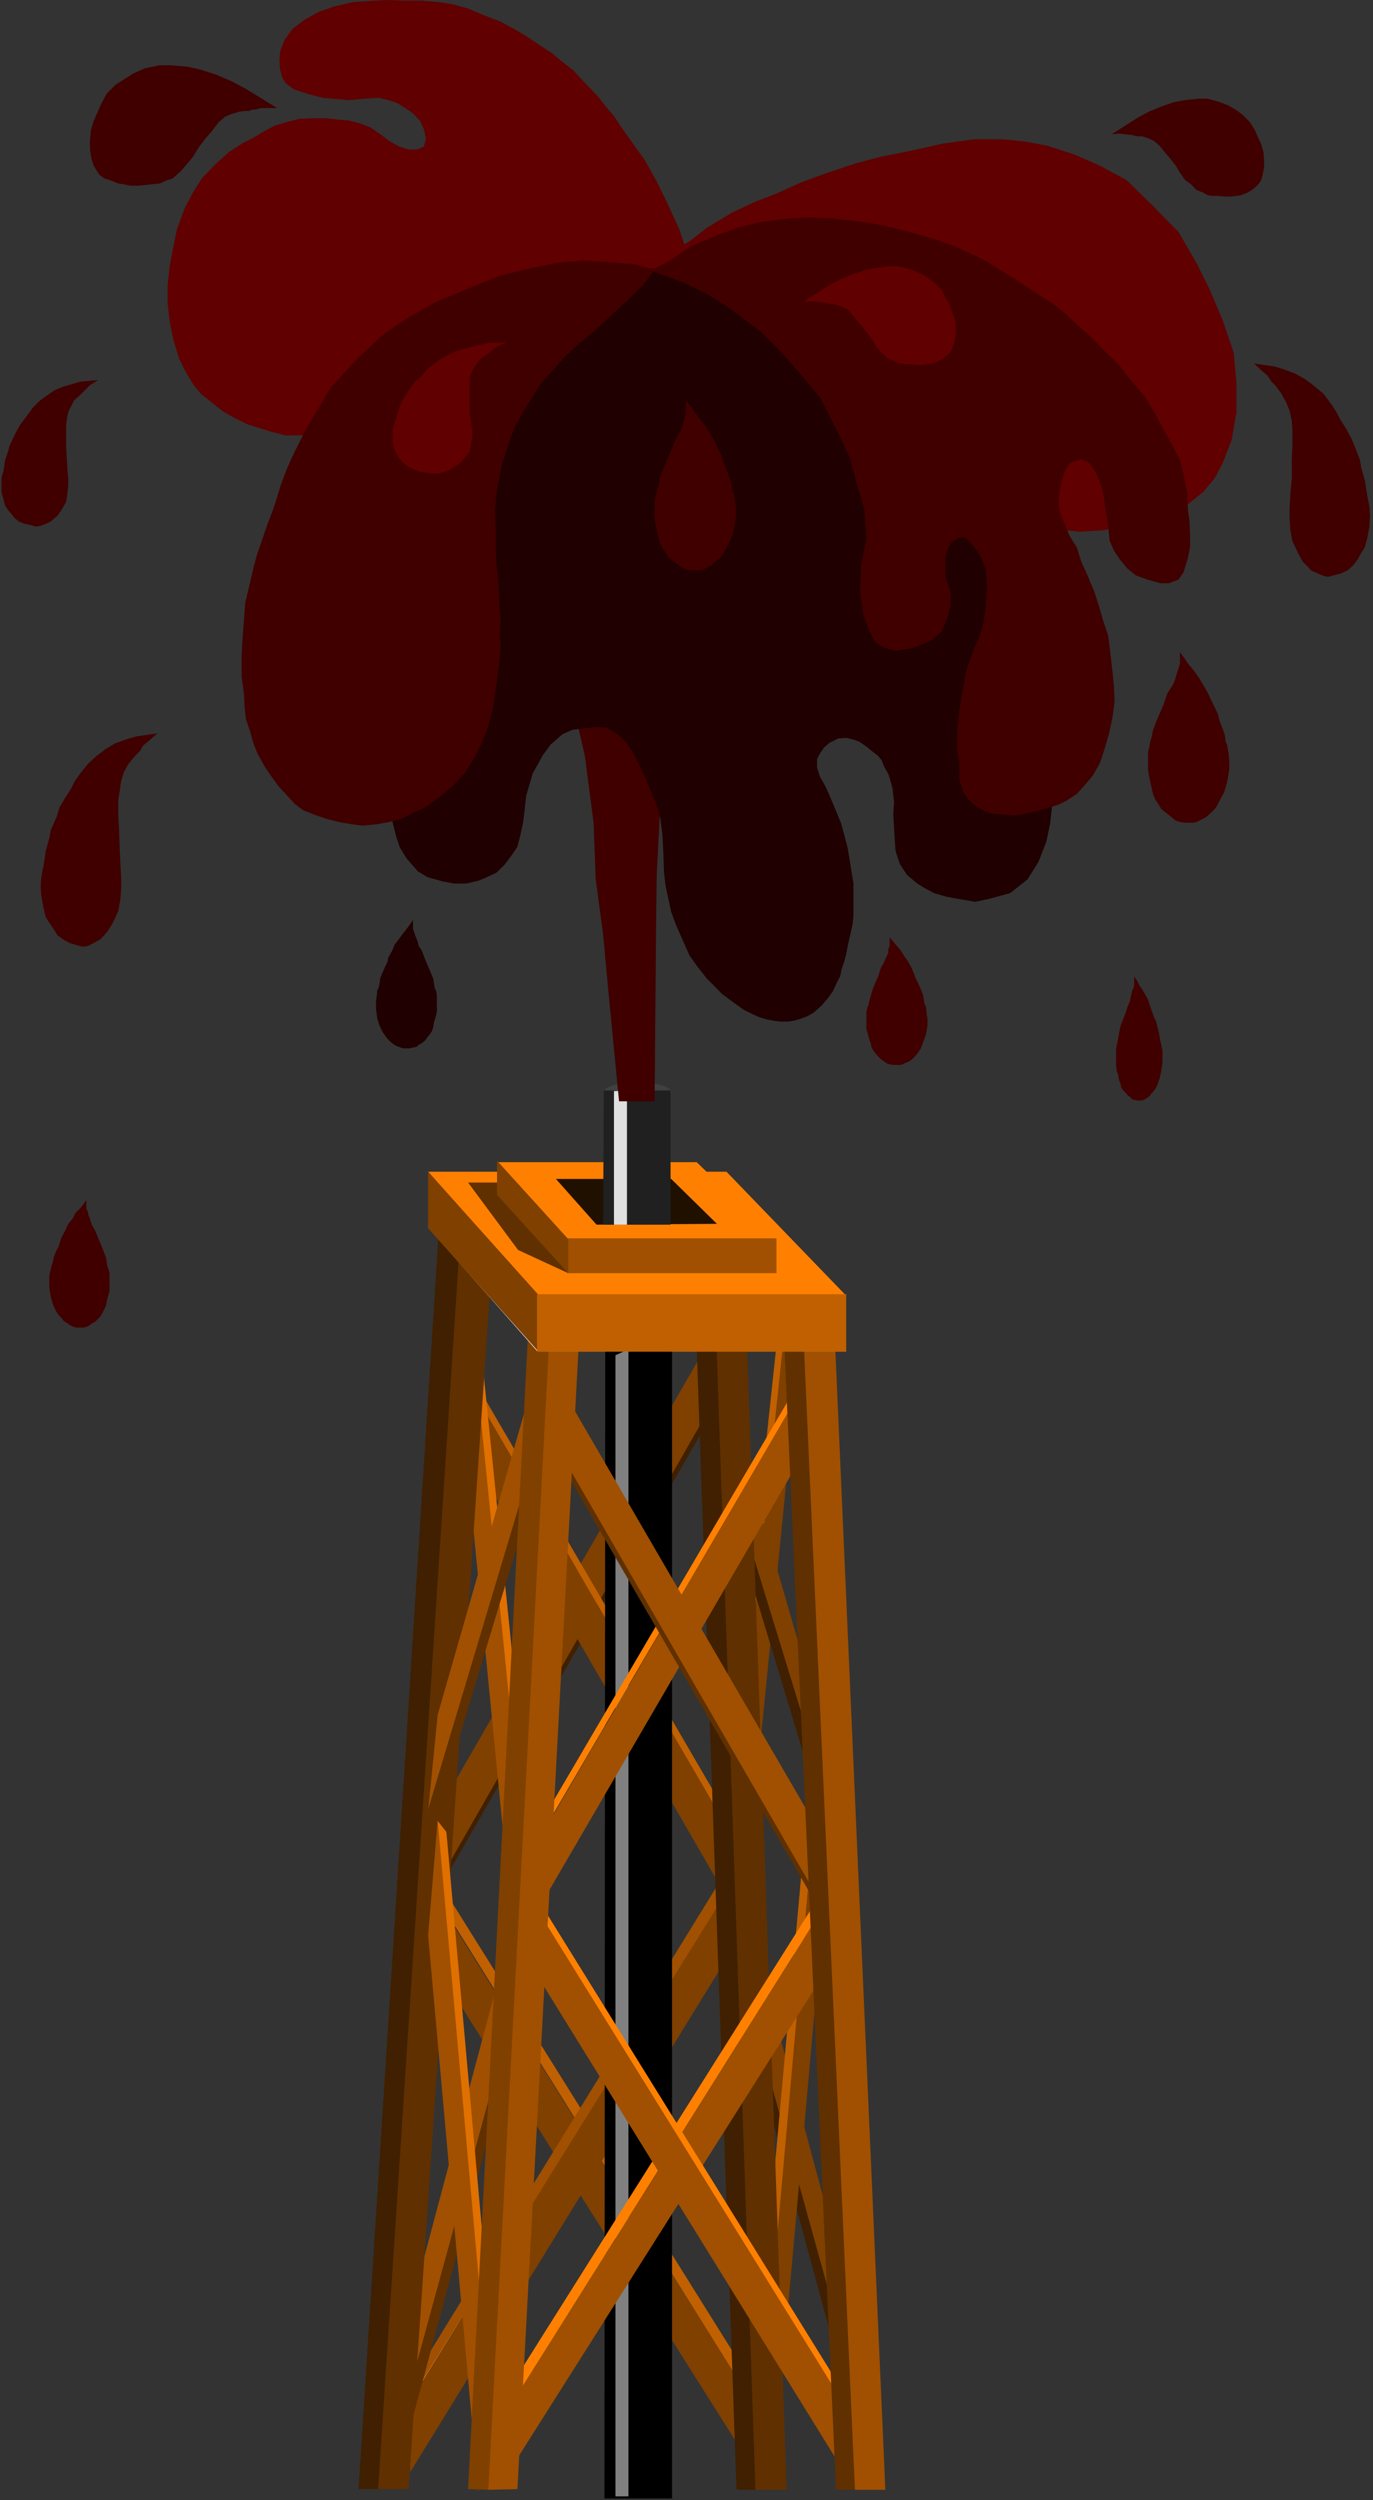 <?xml version="1.0" encoding="UTF-8" standalone="no"?>
<svg
   xmlns:ooo="http://xml.openoffice.org/svg/export"
   xmlns:dc="http://purl.org/dc/elements/1.1/"
   xmlns:cc="http://creativecommons.org/ns#"
   xmlns:rdf="http://www.w3.org/1999/02/22-rdf-syntax-ns#"
   xmlns:svg="http://www.w3.org/2000/svg"
   xmlns="http://www.w3.org/2000/svg"
   xmlns:sodipodi="http://sodipodi.sourceforge.net/DTD/sodipodi-0.dtd"
   xmlns:inkscape="http://www.inkscape.org/namespaces/inkscape"
   version="1.2"
   width="83.48mm"
   height="152mm"
   viewBox="0 0 8348 15200"
   preserveAspectRatio="xMidYMid"
   xml:space="preserve"
   id="svg216"
   sodipodi:docname="oildrill.svg"
   style="fill-rule:evenodd;stroke-width:28.222;stroke-linejoin:round"
   inkscape:version="0.92.5 (2060ec1f9f, 2020-04-08)"><rect x="0" y="0" width="8348" height="15200" fill="#333333" stroke="none"/><sodipodi:namedview
   pagecolor="#ffffff"
   bordercolor="#666666"
   borderopacity="1"
   objecttolerance="10"
   gridtolerance="10"
   guidetolerance="10"
   inkscape:pageopacity="0"
   inkscape:pageshadow="2"
   inkscape:window-width="664"
   inkscape:window-height="487"
   id="namedview218"
   showgrid="false"
   inkscape:zoom="0.2102413"
   inkscape:cx="157.75748"
   inkscape:cy="287.24409"
   inkscape:window-x="0"
   inkscape:window-y="0"
   inkscape:window-maximized="0"
   inkscape:current-layer="svg216" />
 <defs
   class="ClipPathGroup"
   id="defs8">
  <clipPath
   id="presentation_clip_path"
   clipPathUnits="userSpaceOnUse">
   <rect
   x="0"
   y="0"
   width="21000"
   height="29700"
   id="rect2" />
  </clipPath>
  <clipPath
   id="presentation_clip_path_shrink"
   clipPathUnits="userSpaceOnUse">
   <rect
   x="21"
   y="29"
   width="20958"
   height="29641"
   id="rect5" />
  </clipPath>
 </defs>
 <defs
   class="TextShapeIndex"
   id="defs12">
  <g
   ooo:slide="id1"
   ooo:id-list="id3"
   id="g10" />
 </defs>
 <defs
   class="EmbeddedBulletChars"
   id="defs44">
  <g
   id="bullet-char-template-57356"
   transform="matrix(4.8828125e-4,0,0,-4.8828125e-4,0,0)">
   <path
   d="M 580,1141 1163,571 580,0 -4,571 Z"
   id="path14"
   inkscape:connector-curvature="0" />
  </g>
  <g
   id="bullet-char-template-57354"
   transform="matrix(4.8828125e-4,0,0,-4.8828125e-4,0,0)">
   <path
   d="M 8,1128 H 1137 V 0 H 8 Z"
   id="path17"
   inkscape:connector-curvature="0" />
  </g>
  <g
   id="bullet-char-template-10146"
   transform="matrix(4.8828125e-4,0,0,-4.8828125e-4,0,0)">
   <path
   d="M 174,0 602,739 174,1481 1456,739 Z M 1358,739 309,1346 659,739 Z"
   id="path20"
   inkscape:connector-curvature="0" />
  </g>
  <g
   id="bullet-char-template-10132"
   transform="matrix(4.8828125e-4,0,0,-4.8828125e-4,0,0)">
   <path
   d="M 2015,739 1276,0 H 717 l 543,543 H 174 v 393 h 1086 l -543,545 h 557 z"
   id="path23"
   inkscape:connector-curvature="0" />
  </g>
  <g
   id="bullet-char-template-10007"
   transform="matrix(4.8828125e-4,0,0,-4.8828125e-4,0,0)">
   <path
   d="m 0,-2 c -7,16 -16,29 -25,39 l 381,530 c -94,256 -141,385 -141,387 0,25 13,38 40,38 9,0 21,-2 34,-5 21,4 42,12 65,25 l 27,-13 111,-251 280,301 64,-25 24,25 c 21,-10 41,-24 62,-43 C 886,937 835,863 770,784 769,783 710,716 594,584 L 774,223 c 0,-27 -21,-55 -63,-84 l 16,-20 C 717,90 699,76 672,76 641,76 570,178 457,381 L 164,-76 c -22,-34 -53,-51 -92,-51 -42,0 -63,17 -64,51 -7,9 -10,24 -10,44 0,9 1,19 2,30 z"
   id="path26"
   inkscape:connector-curvature="0" />
  </g>
  <g
   id="bullet-char-template-10004"
   transform="matrix(4.8828125e-4,0,0,-4.8828125e-4,0,0)">
   <path
   d="M 285,-33 C 182,-33 111,30 74,156 52,228 41,333 41,471 c 0,78 14,145 41,201 34,71 87,106 158,106 53,0 88,-31 106,-94 l 23,-176 c 8,-64 28,-97 59,-98 l 735,706 c 11,11 33,17 66,17 42,0 63,-15 63,-46 V 965 c 0,-36 -10,-64 -30,-84 L 442,47 C 390,-6 338,-33 285,-33 Z"
   id="path29"
   inkscape:connector-curvature="0" />
  </g>
  <g
   id="bullet-char-template-9679"
   transform="matrix(4.8828125e-4,0,0,-4.8828125e-4,0,0)">
   <path
   d="M 813,0 C 632,0 489,54 383,161 276,268 223,411 223,592 c 0,181 53,324 160,431 106,107 249,161 430,161 179,0 323,-54 432,-161 108,-107 162,-251 162,-431 0,-180 -54,-324 -162,-431 C 1136,54 992,0 813,0 Z"
   id="path32"
   inkscape:connector-curvature="0" />
  </g>
  <g
   id="bullet-char-template-8226"
   transform="matrix(4.8828125e-4,0,0,-4.8828125e-4,0,0)">
   <path
   d="m 346,457 c -73,0 -137,26 -191,78 -54,51 -81,114 -81,188 0,73 27,136 81,188 54,52 118,78 191,78 73,0 134,-26 185,-79 51,-51 77,-114 77,-187 0,-75 -25,-137 -76,-188 -50,-52 -112,-78 -186,-78 z"
   id="path35"
   inkscape:connector-curvature="0" />
  </g>
  <g
   id="bullet-char-template-8211"
   transform="matrix(4.8828125e-4,0,0,-4.8828125e-4,0,0)">
   <path
   d="M -4,459 H 1135 V 606 H -4 Z"
   id="path38"
   inkscape:connector-curvature="0" />
  </g>
  <g
   id="bullet-char-template-61548"
   transform="matrix(4.8828125e-4,0,0,-4.8828125e-4,0,0)">
   <path
   d="m 173,740 c 0,163 58,303 173,419 116,115 255,173 419,173 163,0 302,-58 418,-173 116,-116 174,-256 174,-419 0,-163 -58,-303 -174,-418 C 1067,206 928,148 765,148 601,148 462,206 346,322 231,437 173,577 173,740 Z"
   id="path41"
   inkscape:connector-curvature="0" />
  </g>
 </defs>
 <g
   id="g49"
   transform="translate(-6326,-7250)">
  <g
   id="id2"
   class="Master_Slide">
   <g
   id="bg-id2"
   class="Background" />
   <g
   id="bo-id2"
   class="BackgroundObjects" />
  </g>
 </g>
 <g
   class="SlideGroup"
   id="g214"
   transform="translate(-6326,-7250)">
  <g
   id="g212">
   <g
   id="container-id1">
    <g
   id="id1"
   class="Slide"
   clip-path="url(#presentation_clip_path)">
     <g
   class="Page"
   id="g208">
      <g
   class="Graphic"
   id="g206">
       <g
   id="id3">
        <rect
   class="BoundingBox"
   x="6326"
   y="7250"
   width="8348"
   height="15200"
   id="rect51"
   style="fill:none;stroke:none" />
        <path
   d="m 10406,13888 c 0,10 -9,20 -27,29 -18,8 -44,15 -75,20 -31,5 -67,8 -102,8 -36,0 -72,-3 -103,-8 -31,-5 -57,-12 -75,-20 -18,-9 -27,-19 -27,-29 0,-10 9,-20 27,-28 18,-9 44,-16 75,-21 31,-5 67,-8 103,-8 35,0 71,3 102,8 31,5 57,12 75,21 18,8 27,18 27,28 z"
   id="path53"
   inkscape:connector-curvature="0"
   style="fill:#404040;stroke:none" />
        <path
   d="m 10584,15498 -1597,2766 -18,468 1632,-2837 z"
   id="path55"
   inkscape:connector-curvature="0"
   style="fill:#804000;stroke:none" />
        <path
   d="m 9026,18683 -61,57 1636,-2858 45,-17 z"
   id="path57"
   inkscape:connector-curvature="0"
   style="fill:#402000;stroke:none" />
        <path
   d="m 11519,21766 -22,-542 -662,-2457 22,573 z"
   id="path59"
   inkscape:connector-curvature="0"
   style="fill:#804000;stroke:none" />
        <path
   d="m 11524,21757 -49,49 -657,-2422 39,-35 z"
   id="path61"
   inkscape:connector-curvature="0"
   style="fill:#402000;stroke:none" />
        <path
   d="m 11113,15128 -304,2933 62,578 273,-2757 z"
   id="path63"
   inkscape:connector-curvature="0"
   style="fill:#804000;stroke:none" />
        <path
   d="m 11118,15128 -44,48 -309,2894 44,-9 z"
   id="path65"
   inkscape:connector-curvature="0"
   style="fill:#c06000;stroke:none" />
        <path
   d="m 11281,18202 -304,3260 70,600 287,-3198 z"
   id="path67"
   inkscape:connector-curvature="0"
   style="fill:#804000;stroke:none" />
        <path
   d="m 11285,18207 -53,66 -295,3251 53,22 z"
   id="path69"
   inkscape:connector-curvature="0"
   style="fill:#c06000;stroke:none" />
        <path
   d="m 10738,16187 -44,35 609,1967 31,-44 z"
   id="path71"
   inkscape:connector-curvature="0"
   style="fill:#603000;stroke:none" />
        <path
   d="m 11338,18149 -53,-551 -586,-2020 30,595 z"
   id="path73"
   inkscape:connector-curvature="0"
   style="fill:#804000;stroke:none" />
        <path
   d="m 11334,18105 -40,84 -595,-1972 48,-26 z"
   id="path75"
   inkscape:connector-curvature="0"
   style="fill:#402000;stroke:none" />
        <path
   d="m 8951,18745 1920,3065 48,472 -1985,-3145 z"
   id="path77"
   inkscape:connector-curvature="0"
   style="fill:#804000;stroke:none" />
        <path
   d="m 10893,21727 -22,83 -1911,-3061 44,-44 z"
   id="path79"
   inkscape:connector-curvature="0"
   style="fill:#c06000;stroke:none" />
        <path
   d="m 10729,18683 -4,79 -1893,3070 18,-92 z"
   id="path81"
   inkscape:connector-curvature="0"
   style="fill:#ff8000;stroke:none" />
        <path
   d="m 9115,15481 -27,31 1602,2752 26,-35 z"
   id="path83"
   inkscape:connector-curvature="0"
   style="fill:#c06000;stroke:none" />
        <path
   d="m 9088,15512 1602,2752 39,494 -1650,-2854 z"
   id="path85"
   inkscape:connector-curvature="0"
   style="fill:#804000;stroke:none" />
        <path
   d="m 10729,18749 -1897,3088 -13,445 1946,-3158 z"
   id="path87"
   inkscape:connector-curvature="0"
   style="fill:#804000;stroke:none" />
        <path
   d="m 10729,18776 -39,-66 -1889,3065 18,71 z"
   id="path89"
   inkscape:connector-curvature="0"
   style="fill:#a05000;stroke:none" />
        <path
   d="m 10690,15185 247,7203 h -133 l -251,-7203 z"
   id="path91"
   inkscape:connector-curvature="0"
   style="fill:#402000;stroke:none" />
        <path
   d="m 10857,15119 252,7269 h -190 l -247,-7269 z"
   id="path93"
   inkscape:connector-curvature="0"
   style="fill:#603000;stroke:none" />
        <path
   d="m 10001,22441 h 411 v -6987 h -406 z"
   id="path95"
   inkscape:connector-curvature="0"
   style="fill:#000000;stroke:none" />
        <path
   d="m 10068,15490 v 6938 h 79 v -6974 z"
   id="path97"
   inkscape:connector-curvature="0"
   style="fill:#808080;stroke:none" />
        <path
   d="m 11179,15662 23,35 -1571,2682 -27,-31 z"
   id="path99"
   inkscape:connector-curvature="0"
   style="fill:#ff8000;stroke:none" />
        <path
   d="m 8735,22088 27,-578 692,-2593 -22,604 z"
   id="path101"
   inkscape:connector-curvature="0"
   style="fill:#a05000;stroke:none" />
        <path
   d="m 8731,22088 57,40 688,-2558 -44,-40 z"
   id="path103"
   inkscape:connector-curvature="0"
   style="fill:#603000;stroke:none" />
        <path
   d="m 9172,15062 313,3105 -62,609 -286,-2916 z"
   id="path105"
   inkscape:connector-curvature="0"
   style="fill:#a05000;stroke:none" />
        <path
   d="m 9167,15057 49,53 313,3066 -48,-9 z"
   id="path107"
   inkscape:connector-curvature="0"
   style="fill:#e07000;stroke:none" />
        <path
   d="m 9556,16187 48,30 -639,2082 -36,-48 z"
   id="path109"
   inkscape:connector-curvature="0"
   style="fill:#603000;stroke:none" />
        <path
   d="m 8995,14713 -489,7671 h 136 l 495,-7508 z"
   id="path111"
   inkscape:connector-curvature="0"
   style="fill:#402000;stroke:none" />
        <path
   d="m 9115,14912 -490,7472 h 185 l 494,-7265 z"
   id="path113"
   inkscape:connector-curvature="0"
   style="fill:#603000;stroke:none" />
        <path
   d="m 8987,18317 322,3454 -75,630 -305,-3383 z"
   id="path115"
   inkscape:connector-curvature="0"
   style="fill:#a05000;stroke:none" />
        <path
   d="m 8987,18321 53,67 308,3444 -44,23 z"
   id="path117"
   inkscape:connector-curvature="0"
   style="fill:#e07000;stroke:none" />
        <path
   d="m 8929,18260 58,-583 613,-2139 -35,631 z"
   id="path119"
   inkscape:connector-curvature="0"
   style="fill:#a05000;stroke:none" />
        <path
   d="m 8929,18251 44,48 627,-2086 -53,-26 z"
   id="path121"
   inkscape:connector-curvature="0"
   style="fill:#603000;stroke:none" />
        <path
   d="m 11334,18846 -1880,2991 -48,463 1946,-3074 z"
   id="path123"
   inkscape:connector-curvature="0"
   style="fill:#a05000;stroke:none" />
        <path
   d="m 9432,21757 22,80 1876,-2986 -40,-44 z"
   id="path125"
   inkscape:connector-curvature="0"
   style="fill:#ff8000;stroke:none" />
        <path
   d="m 9595,18855 1862,3008 14,437 -1906,-3083 z"
   id="path127"
   inkscape:connector-curvature="0"
   style="fill:#a05000;stroke:none" />
        <path
   d="m 9591,18789 4,75 1858,2995 -13,-88 z"
   id="path129"
   inkscape:connector-curvature="0"
   style="fill:#ff8000;stroke:none" />
        <path
   d="m 11202,15692 -1567,2687 -40,485 1620,-2783 z"
   id="path131"
   inkscape:connector-curvature="0"
   style="fill:#a05000;stroke:none" />
        <path
   d="m 9737,15684 1566,2695 13,454 -1597,-2766 z"
   id="path133"
   inkscape:connector-curvature="0"
   style="fill:#a05000;stroke:none" />
        <path
   d="m 11268,18789 62,53 -1611,-2783 -44,-18 z"
   id="path135"
   inkscape:connector-curvature="0"
   style="fill:#603000;stroke:none" />
        <path
   d="m 9657,15459 -366,6929 181,-4 371,-6925 z"
   id="path137"
   inkscape:connector-curvature="0"
   style="fill:#a05000;stroke:none" />
        <path
   d="m 9662,15459 -367,6929 -123,-4 366,-7053 z"
   id="path139"
   inkscape:connector-curvature="0"
   style="fill:#804000;stroke:none" />
        <path
   d="m 11215,15459 313,6929 h -119 l -313,-6929 z"
   id="path141"
   inkscape:connector-curvature="0"
   style="fill:#603000;stroke:none" />
        <path
   d="m 11405,15459 304,6929 h -185 l -309,-6929 z"
   id="path143"
   inkscape:connector-curvature="0"
   style="fill:#a05000;stroke:none" />
        <path
   d="m 8929,14713 666,755 h 1876 l -667,-755 z"
   id="path145"
   inkscape:connector-curvature="0"
   style="fill:#ffffff;stroke:none" />
        <path
   d="m 8929,14374 666,754 h 1876 l -728,-754 z"
   id="path147"
   inkscape:connector-curvature="0"
   style="fill:#ff8000;stroke:none" />
        <path
   d="m 8929,14374 v 344 l 671,750 v -345 z"
   id="path149"
   inkscape:connector-curvature="0"
   style="fill:#804000;stroke:none" />
        <path
   d="m 9591,15119 v 349 h 1880 v -349 z"
   id="path151"
   inkscape:connector-curvature="0"
   style="fill:#c06000;stroke:none" />
        <path
   d="m 9781,14991 -305,-141 -304,-410 h 238 z"
   id="path153"
   inkscape:connector-curvature="0"
   style="fill:#603000;stroke:none" />
        <path
   d="m 9348,14316 428,481 1271,-9 -485,-472 z"
   id="path155"
   inkscape:connector-curvature="0"
   style="fill:#ff8000;stroke:none" />
        <path
   d="m 9772,14779 v 212 h 1275 v -212 z"
   id="path157"
   inkscape:connector-curvature="0"
   style="fill:#a05000;stroke:none" />
        <path
   d="m 9706,14418 247,278 732,-5 -278,-273 z"
   id="path159"
   inkscape:connector-curvature="0"
   style="fill:#201000;stroke:none" />
        <path
   d="m 9348,14307 v 208 l 433,476 v -207 z"
   id="path161"
   inkscape:connector-curvature="0"
   style="fill:#804000;stroke:none" />
        <path
   d="m 9993,14696 h 410 v -816 h -406 z"
   id="path163"
   inkscape:connector-curvature="0"
   style="fill:#202020;stroke:none" />
        <path
   d="m 10059,13884 v 812 h 79 v -816 z"
   id="path165"
   inkscape:connector-curvature="0"
   style="fill:#e0e0e0;stroke:none" />
        <path
   d="m 10090,13946 h 216 l 9,-1063 4,-313 18,-353 4,-225 22,-203 62,-353 -635,9 39,172 53,229 53,406 13,344 45,335 30,327 z"
   id="path167"
   inkscape:connector-curvature="0"
   style="fill:#400000;stroke:none" />
        <path
   d="m 10328,8904 h 119 l 84,13 -27,-128 -44,-136 -75,-164 -66,-136 -75,-133 -66,-92 -66,-93 -53,-79 -49,-58 -48,-61 -89,-93 -61,-66 -84,-66 -53,-44 -57,-36 -84,-57 -66,-40 -98,-53 -101,-39 -93,-40 -97,-27 -84,-13 -105,-9 h -102 l -101,-4 -84,4 -133,9 -114,27 -89,31 -88,48 -75,57 -48,67 -27,70 -4,58 4,52 13,49 22,35 49,36 49,17 61,18 66,17 62,5 93,9 101,-9 84,-5 58,14 53,17 44,27 39,26 18,14 40,44 22,48 13,57 -13,49 -40,18 h -53 l -57,-18 -62,-35 -40,-31 -70,-49 -67,-26 -70,-18 -57,-4 -75,-9 h -80 l -88,4 -71,18 -75,22 -66,35 -66,40 -62,31 -88,57 -88,80 -75,79 -53,84 -49,93 -48,127 -22,106 -23,119 -13,124 v 106 l 13,114 23,111 35,114 40,80 48,79 44,53 71,57 62,49 70,40 80,39 57,18 84,26 88,23 h 75 75 l 53,-9 79,-5 115,-26 66,-13 58,-36 83,-39 84,-53 58,-40 75,-66 88,-71 97,-101 88,-80 75,-70 75,-71 62,-48 53,-44 66,-36 84,-39 97,-31 80,-27 97,-26 119,-27 84,-8 79,-14 93,-13 z"
   id="path169"
   inkscape:connector-curvature="0"
   style="fill:#600000;stroke:none" />
        <path
   d="m 10703,8997 -71,-22 h -53 l -119,-22 -119,-14 -190,14 98,-75 132,-80 141,-84 102,-79 154,-93 141,-66 124,-48 159,-71 145,-53 185,-62 150,-39 199,-40 177,-40 189,-26 h 177 l 132,13 141,27 164,53 150,66 163,88 154,150 164,167 110,190 79,159 80,190 66,194 17,189 v 172 l -30,172 -53,137 -49,93 -70,84 -93,75 -128,66 -155,44 -92,26 -141,22 -142,9 -123,-13 -119,-13 -155,-27 -154,-26 -115,-53 -141,-93 -84,-66 -106,-119 -106,-132 -83,-124 -89,-145 -70,-146 -71,-119 -75,-119 -106,-93 -128,-75 -123,-57 -159,-44 -102,-9 z"
   id="path171"
   inkscape:connector-curvature="0"
   style="fill:#600000;stroke:none" />
        <path
   d="m 9971,8988 -84,57 -93,66 -66,53 -80,93 -53,88 -52,93 -45,110 -44,146 -48,145 -22,141 -31,142 -9,114 -13,115 v 119 l -13,79 -18,89 -27,61 -35,75 -35,80 -49,88 -79,106 -66,101 -67,111 -57,79 -57,84 -49,88 -39,93 -27,79 -18,97 -17,115 v 114 l 9,89 26,150 22,88 22,66 40,66 35,40 35,40 58,35 92,26 71,13 h 71 l 75,-17 44,-18 66,-31 49,-48 44,-58 35,-52 18,-71 17,-79 9,-75 9,-84 22,-75 18,-62 35,-62 26,-48 49,-66 71,-62 61,-27 71,-8 66,-9 71,4 66,40 48,44 53,79 36,75 39,84 49,119 18,49 17,62 13,101 5,101 4,120 9,83 18,84 17,80 31,83 49,111 31,70 44,62 62,79 44,44 48,49 71,53 62,44 53,26 39,18 44,13 44,9 40,5 h 49 l 35,-5 44,-13 35,-13 40,-22 49,-44 39,-45 31,-44 22,-48 22,-44 9,-44 13,-36 14,-53 13,-66 13,-57 13,-57 5,-53 v -62 -53 -80 l -18,-114 -17,-102 -23,-88 -17,-62 -18,-44 -31,-75 -26,-61 -18,-40 -17,-31 -18,-31 -18,-57 v -53 l 22,-40 22,-31 31,-26 53,-27 49,-4 53,13 31,13 44,31 26,22 40,31 22,27 13,35 27,48 13,40 13,49 9,83 -5,75 5,80 4,70 5,71 26,79 44,67 62,52 44,27 58,31 75,22 70,13 106,18 84,-18 128,-35 106,-84 66,-106 48,-123 23,-111 13,-119 v -110 l -9,-84 -9,-88 -18,-101 -22,-155 -30,-119 -36,-154 -31,-119 -83,-274 -93,-238 -128,-252 -141,-233 -141,-199 -155,-176 -141,-137 -274,-256 -225,-176 -181,-137 -247,-159 -163,-57 -203,-35 -97,4 -106,9 -123,44 z"
   id="path173"
   inkscape:connector-curvature="0"
   style="fill:#200000;stroke:none" />
        <path
   d="m 10279,8895 115,-57 137,-93 168,-70 110,-40 145,-35 168,-22 128,-5 132,5 120,13 97,13 79,13 115,27 128,35 106,31 97,35 128,58 70,35 106,66 106,66 106,71 84,53 84,66 70,66 84,75 75,79 88,84 84,106 80,93 57,97 57,106 49,88 48,93 27,110 17,88 5,106 9,66 4,79 v 75 l -13,71 -27,88 -30,44 -58,22 h -53 l -79,-22 -71,-26 -53,-44 -44,-53 -35,-53 -27,-62 -8,-93 -14,-74 -13,-98 -18,-79 -35,-79 -40,-53 -44,-18 -66,22 -31,44 -26,84 -14,79 v 45 l 9,57 27,62 31,75 44,70 26,84 40,88 40,97 26,80 31,106 27,79 13,106 13,115 9,92 4,88 -13,97 -22,102 -27,92 -26,80 -44,79 -49,58 -48,53 -58,39 -53,27 -83,26 -84,22 -97,18 -71,-5 -84,-8 -66,-31 -48,-36 -45,-57 -26,-79 v -93 l -13,-106 v -101 l 13,-124 22,-132 22,-115 49,-136 -18,44 53,-124 22,-84 9,-79 9,-124 -9,-110 -31,-79 -53,-71 -40,-40 h -35 l -49,31 -17,31 -18,44 v 58 79 l 31,88 v 84 l -22,80 -31,74 -57,53 -71,31 -62,22 -92,14 -75,-22 -49,-31 -35,-67 -40,-110 -17,-137 8,-163 31,-154 -13,-177 -49,-167 -39,-146 -71,-150 -110,-216 -110,-132 -124,-141 -128,-128 -115,-88 -92,-67 -128,-79 -150,-71 z"
   id="path175"
   inkscape:connector-curvature="0"
   style="fill:#400000;stroke:none" />
        <path
   d="m 10151,9067 80,-79 75,-97 -124,-35 -181,-14 -128,-8 -154,13 -190,39 -163,40 -207,84 -181,75 -172,97 -150,101 -164,155 -154,167 -124,208 -35,61 -40,80 -39,79 -31,71 -35,92 -27,89 -22,66 -35,92 -36,106 -26,75 -18,67 -26,110 -27,114 -8,111 -9,114 -5,97 v 49 79 l 14,102 4,79 9,80 26,75 18,66 26,66 44,79 36,53 48,66 49,53 48,53 53,40 80,31 66,22 71,18 75,13 66,9 92,-9 71,-13 71,-18 70,-35 80,-36 66,-48 53,-40 53,-48 66,-71 57,-88 40,-80 44,-105 31,-120 13,-79 13,-97 14,-106 8,-84 -4,-92 4,-75 -8,-106 -5,-124 -13,-119 -4,-119 v -101 l -5,-102 13,-132 31,-154 36,-111 39,-110 49,-88 66,-106 40,-66 84,-93 66,-75 92,-84 106,-88 102,-97 z"
   id="path177"
   inkscape:connector-curvature="0"
   style="fill:#400000;stroke:none" />
        <path
   d="m 6922,9561 -106,9 -44,13 -62,18 -53,22 -44,31 -44,31 -44,44 -18,26 -27,36 -30,39 -23,40 -17,35 -27,58 -8,31 -18,53 -9,61 -13,49 v 35 49 l 13,48 9,35 18,27 22,26 17,22 27,22 35,14 40,8 26,9 27,-4 35,-13 31,-14 13,-13 27,-22 22,-31 31,-53 8,-53 5,-48 v -40 l -5,-57 -4,-66 -4,-75 v -62 -66 l 4,-35 9,-45 17,-35 18,-35 35,-31 22,-22 22,-22 18,-18 z"
   id="path179"
   inkscape:connector-curvature="0"
   style="fill:#400000;stroke:none" />
        <path
   d="m 13500,11215 27,36 26,39 31,36 31,44 27,44 30,53 22,48 18,36 18,39 13,49 18,44 13,40 4,35 9,22 9,53 4,40 v 57 l -13,75 -18,62 -26,48 -18,36 -17,22 -27,26 -26,22 -27,13 -26,14 -22,4 h -27 -26 l -27,-4 -26,-9 -22,-18 -22,-18 -22,-17 -22,-18 -18,-31 -18,-26 -13,-31 -9,-40 -9,-39 -8,-40 -5,-35 v -36 -35 -31 l 9,-35 4,-27 9,-31 9,-44 22,-57 40,-93 26,-75 27,-39 13,-27 9,-26 9,-31 9,-27 8,-26 z"
   id="path181"
   inkscape:connector-curvature="0"
   style="fill:#400000;stroke:none" />
        <path
   d="m 7283,11709 -127,18 -62,18 -71,26 -57,35 -53,40 -53,49 -53,66 -27,40 -22,44 -39,61 -31,53 -18,58 -35,79 -9,49 -22,79 -13,88 -14,71 -4,53 4,61 14,75 13,53 22,36 27,39 22,36 35,26 40,22 44,13 35,9 31,-4 35,-18 40,-22 13,-13 31,-35 31,-49 35,-75 13,-75 5,-66 v -57 l -5,-89 -4,-92 -4,-115 -5,-88 v -97 l 9,-53 9,-62 17,-53 27,-48 40,-49 31,-31 17,-31 27,-22 z"
   id="path183"
   inkscape:connector-curvature="0"
   style="fill:#400000;stroke:none" />
        <path
   d="m 7839,7925 22,-9 h 18 l 35,-9 h 40 57 l -114,-70 -80,-49 -83,-44 -93,-40 -97,-31 -75,-17 -106,-9 h -66 l -89,18 -70,31 -62,39 -48,31 -53,53 -31,57 -22,49 -27,62 -17,57 -5,62 v 53 l 9,57 13,40 18,31 17,26 31,22 40,13 44,18 31,4 44,9 h 44 l 44,-4 45,-5 44,-4 39,-18 40,-13 49,-44 35,-40 40,-48 35,-58 40,-53 35,-39 44,-58 40,-35 40,-17 48,-14 31,-4 z"
   id="path185"
   inkscape:connector-curvature="0"
   style="fill:#400000;stroke:none" />
        <path
   d="m 6851,14546 -18,26 -22,27 -26,26 -18,35 -26,31 -18,40 -22,40 -9,26 -9,31 -17,31 -13,35 -5,27 -9,26 -4,18 -9,39 v 31 44 l 9,58 13,44 18,40 17,26 14,13 17,22 22,14 18,13 22,9 13,4 h 18 26 l 18,-4 18,-9 17,-13 18,-9 18,-18 13,-13 13,-22 9,-18 13,-26 5,-27 8,-31 9,-31 v -26 -27 -26 -26 l -4,-22 -9,-23 -4,-26 -5,-31 -17,-44 -27,-66 -22,-53 -18,-31 -8,-22 -5,-18 -9,-22 -4,-22 -9,-17 z"
   id="path187"
   inkscape:connector-curvature="0"
   style="fill:#400000;stroke:none" />
        <path
   d="m 13950,9460 124,18 57,17 71,27 62,35 53,40 57,48 49,66 26,40 26,49 36,57 31,57 22,53 31,80 8,48 22,79 14,89 13,70 4,53 -4,66 -13,71 -14,53 -22,35 -22,40 -26,35 -35,31 -36,18 -48,13 -36,9 -26,-5 -40,-17 -39,-18 -14,-18 -35,-35 -26,-48 -36,-75 -13,-71 -4,-71 v -57 l 4,-84 9,-97 v -114 l 4,-89 v -97 l -4,-53 -13,-61 -22,-53 -27,-49 -35,-48 -27,-27 -22,-35 -26,-22 z"
   id="path189"
   inkscape:connector-curvature="0"
   style="fill:#400000;stroke:none" />
        <path
   d="m 13222,8075 -13,-5 h -13 l -31,-4 -31,-4 -48,4 97,-62 61,-39 67,-36 75,-31 75,-26 66,-13 84,-9 h 57 l 66,18 58,22 52,30 36,27 44,44 31,49 17,39 23,49 13,48 4,49 v 40 l -9,48 -8,31 -14,22 -22,22 -22,18 -31,17 -35,14 -27,4 -35,4 h -35 l -40,-4 h -35 l -31,-4 -31,-18 -35,-13 -35,-36 -36,-26 -31,-44 -26,-44 -35,-44 -27,-31 -35,-44 -36,-31 -30,-14 -40,-13 h -27 z"
   id="path191"
   inkscape:connector-curvature="0"
   style="fill:#400000;stroke:none" />
        <path
   d="m 13222,13187 18,27 13,26 18,26 18,31 17,31 13,40 14,40 8,22 14,31 9,35 8,31 5,31 4,22 5,17 8,40 v 31 40 l -8,57 -9,40 -13,39 -14,27 -9,13 -17,18 -13,17 -14,9 -17,9 -14,4 h -13 -13 l -18,-4 -13,-4 -13,-14 -13,-9 -14,-17 -13,-13 -13,-18 -4,-22 -9,-22 -5,-31 -9,-26 -4,-31 v -27 -26 -22 -27 l 4,-22 5,-22 4,-22 5,-31 9,-44 26,-66 18,-53 13,-31 4,-22 5,-18 4,-22 9,-17 4,-18 z"
   id="path193"
   inkscape:connector-curvature="0"
   style="fill:#400000;stroke:none" />
        <path
   d="m 11735,12949 22,26 23,27 22,26 22,36 22,30 22,40 17,40 9,26 14,27 17,39 13,31 5,31 4,27 9,17 4,40 5,31 v 44 l -9,53 -18,48 -13,36 -17,26 -14,18 -17,18 -22,17 -22,9 -18,9 -18,4 h -17 -23 l -22,-4 -17,-5 -18,-13 -18,-13 -13,-13 -13,-14 -18,-22 -13,-22 -4,-22 -9,-26 -9,-31 -9,-35 v -22 -27 -26 -27 l 5,-26 8,-18 5,-26 9,-31 13,-44 31,-71 17,-53 18,-31 9,-22 9,-17 9,-22 v -23 l 8,-17 z"
   id="path195"
   inkscape:connector-curvature="0"
   style="fill:#400000;stroke:none" />
        <path
   d="m 8837,12843 -18,27 -22,30 -22,27 -22,31 -27,35 -17,40 -22,39 -5,27 -13,26 -18,40 -13,31 -4,31 -5,26 -9,18 -4,40 -4,30 v 40 l 8,62 14,44 17,35 18,27 13,17 18,18 22,18 18,9 22,8 13,5 h 17 27 l 18,-5 22,-4 13,-13 18,-9 22,-18 8,-13 18,-22 13,-18 9,-26 5,-31 8,-26 9,-36 v -26 -22 -27 -26 l -4,-27 -9,-17 -4,-27 -5,-31 -18,-44 -30,-70 -22,-58 -18,-26 -5,-22 -8,-22 -9,-22 -5,-18 -8,-18 z"
   id="path197"
   inkscape:connector-curvature="0"
   style="fill:#200000;stroke:none" />
        <path
   d="m 9406,9332 -119,4 -58,14 -70,17 -62,18 -53,26 -53,31 -53,40 -22,22 -26,31 -40,35 -31,40 -18,31 -31,48 -13,31 -17,49 -14,53 -13,44 v 31 44 l 13,44 14,31 17,26 22,22 27,22 35,18 35,13 49,9 35,4 h 31 l 40,-13 35,-13 18,-13 31,-18 26,-26 40,-49 9,-49 8,-44 v -35 l -8,-53 -9,-57 v -71 -53 -61 -31 l 17,-40 18,-31 22,-31 40,-31 26,-17 22,-22 22,-14 z"
   id="path199"
   inkscape:connector-curvature="0"
   style="fill:#600000;stroke:none" />
        <path
   d="m 10496,9685 30,35 27,40 26,35 36,44 26,44 31,53 22,49 18,35 13,40 18,48 17,44 14,40 4,35 9,22 9,53 4,40 v 57 l -13,75 -18,58 -26,48 -18,36 -18,22 -31,26 -22,22 -26,13 -27,14 -22,4 h -26 -27 l -30,-4 -18,-9 -27,-18 -22,-18 -22,-17 -22,-18 -17,-31 -18,-26 -13,-31 -9,-35 -9,-40 -9,-40 -4,-35 v -35 -36 -30 l 9,-36 4,-26 13,-31 5,-44 22,-58 40,-92 30,-75 22,-40 14,-26 13,-27 4,-31 9,-26 5,-27 z"
   id="path201"
   inkscape:connector-curvature="0"
   style="fill:#400000;stroke:none" />
        <path
   d="m 11352,9094 -18,-5 h -13 l -31,-4 -31,-4 -49,4 97,-62 62,-40 66,-35 75,-31 80,-26 62,-13 83,-9 h 58 l 66,17 57,23 53,30 36,27 44,44 26,48 22,40 18,49 18,48 4,49 v 39 l -9,49 -13,35 -9,22 -22,22 -22,18 -31,18 -35,13 -27,4 -35,5 h -35 l -40,-5 h -35 l -31,-4 -36,-18 -35,-13 -35,-35 -31,-31 -26,-49 -31,-39 -36,-45 -26,-30 -35,-44 -31,-31 -36,-14 -39,-13 h -27 z"
   id="path203"
   inkscape:connector-curvature="0"
   style="fill:#600000;stroke:none" />
       </g>
      </g>
     </g>
    </g>
   </g>
  </g>
 </g>
</svg>